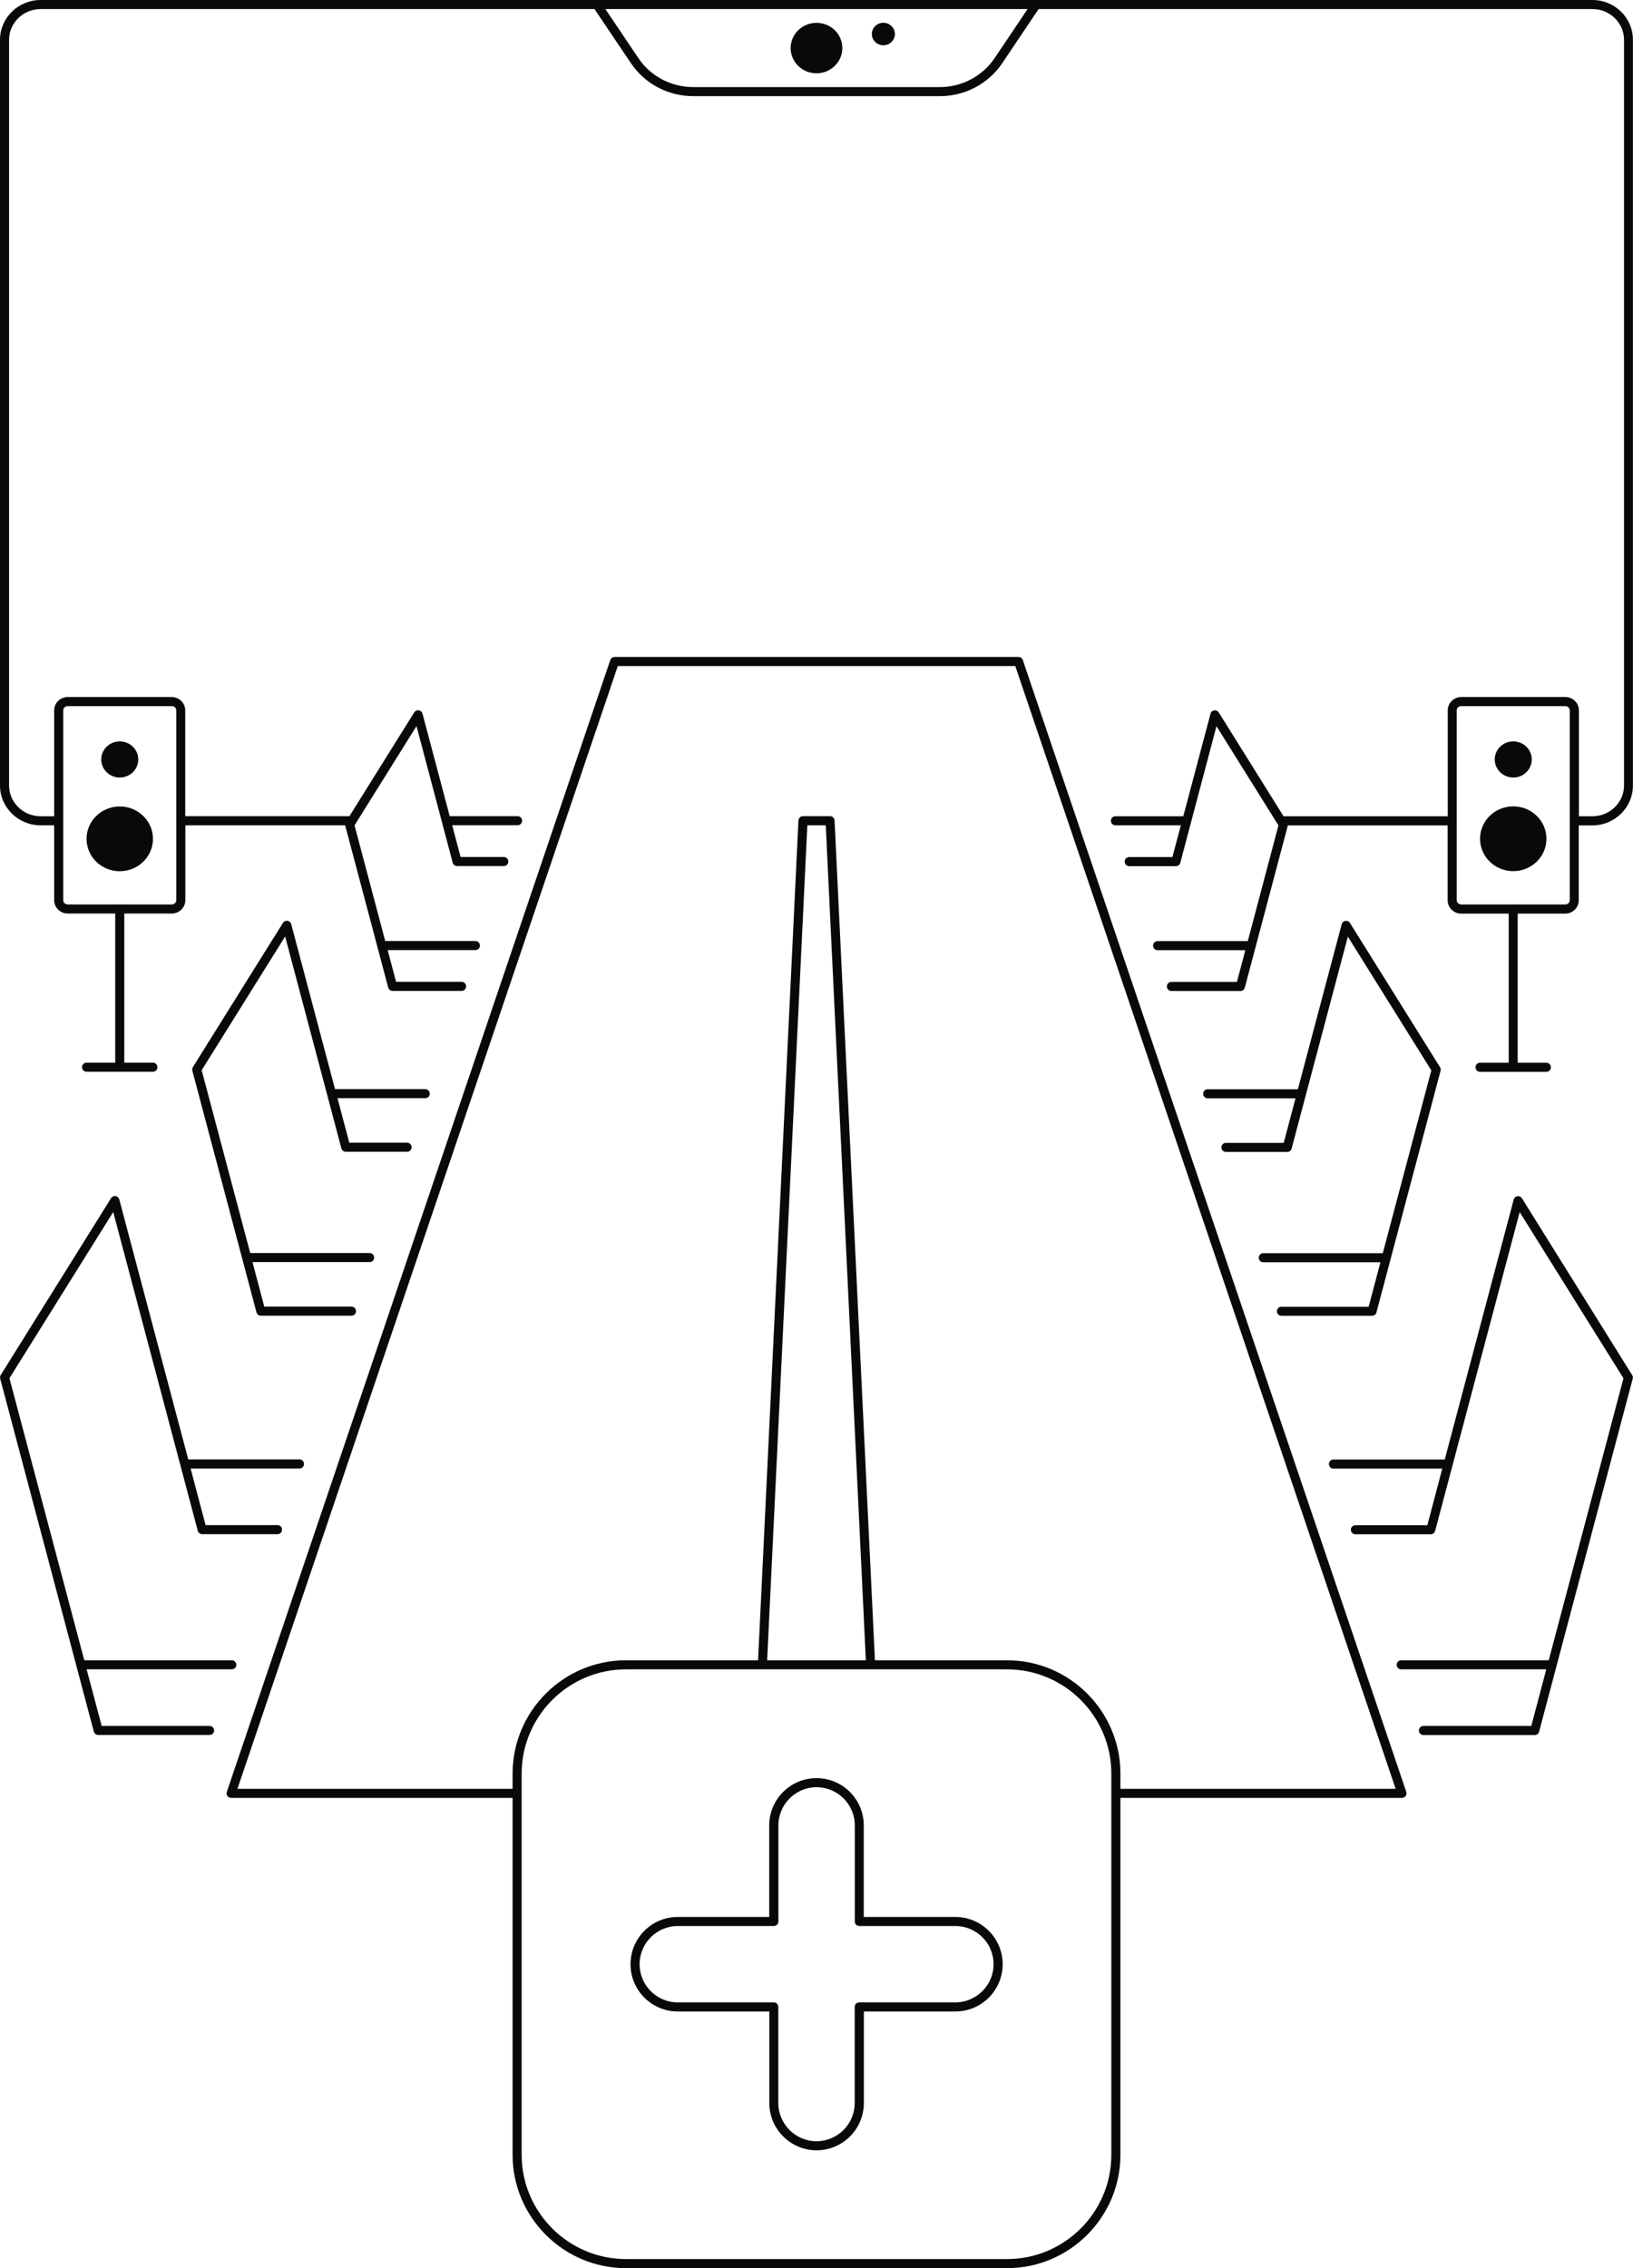 <svg width="180" height="250" viewBox="0 0 180 250" fill="none" xmlns="http://www.w3.org/2000/svg">
<path fill-rule="evenodd" clip-rule="evenodd" d="M175.52 0H4.48C2.01 0 0 1.97 0 4.39V86.58C0 89 2.01 90.97 4.48 90.97H5.97V99.22C5.97 100.03 6.64 100.69 7.46 100.69H12.7V117.13H9.54C9.26 117.13 9.04 117.35 9.04 117.63C9.04 117.91 9.26 118.13 9.54 118.13H16.85C17.13 118.13 17.35 117.91 17.35 117.63C17.35 117.35 17.13 117.13 16.85 117.13H13.7V100.69H18.94C19.76 100.69 20.43 100.03 20.43 99.22V90.97H38.06V91.03L42.79 108.85C42.85 109.07 43.05 109.22 43.27 109.22H50.88C51.16 109.22 51.38 109 51.38 108.72C51.38 108.44 51.16 108.22 50.88 108.22H43.66L42.73 104.72H52.4C52.68 104.72 52.9 104.5 52.9 104.22C52.9 103.94 52.68 103.72 52.4 103.72H42.46L39.08 90.97L45.91 80.03L49.9 95.09C49.96 95.31 50.16 95.46 50.38 95.46H55.53C55.81 95.46 56.03 95.24 56.03 94.96C56.03 94.68 55.81 94.46 55.53 94.46H50.77L49.84 90.96H57.05C57.33 90.96 57.55 90.74 57.55 90.46C57.55 90.18 57.33 89.96 57.05 89.96H49.57L46.57 78.66C46.52 78.47 46.36 78.32 46.16 78.29C45.96 78.26 45.77 78.35 45.66 78.52L38.52 89.96H20.42V78.3C20.42 77.49 19.75 76.83 18.93 76.83H7.46C6.64 76.83 5.97 77.49 5.97 78.3V89.97H4.48C2.56 89.97 1 88.45 1 86.58V4.39C1 2.52 2.56 1 4.48 1H65.53L69.55 6.97C71.08 9.25 73.66 10.6 76.44 10.6H103.58C106.36 10.6 108.94 9.24 110.47 6.97L114.48 1H175.53C177.45 1 179.01 2.52 179.01 4.39V86.58C179.01 88.45 177.45 89.97 175.53 89.97H174.04V78.3C174.04 77.49 173.37 76.83 172.55 76.83H161.07C160.25 76.83 159.58 77.49 159.58 78.3V89.97H141.48L134.34 78.53C134.23 78.36 134.04 78.27 133.84 78.3C133.64 78.33 133.48 78.47 133.43 78.67L130.43 89.97H122.95C122.67 89.97 122.45 90.19 122.45 90.47C122.45 90.75 122.67 90.97 122.95 90.97H130.16L129.23 94.47H124.47C124.19 94.47 123.97 94.69 123.97 94.97C123.97 95.25 124.19 95.47 124.47 95.47H129.62C129.85 95.47 130.04 95.32 130.1 95.1L134.09 80.04L140.92 90.98L137.54 103.73H127.6C127.32 103.73 127.1 103.95 127.1 104.23C127.1 104.51 127.32 104.73 127.6 104.73H137.27L136.34 108.23H129.12C128.84 108.23 128.62 108.45 128.62 108.73C128.62 109.01 128.84 109.23 129.12 109.23H136.73C136.96 109.23 137.15 109.08 137.21 108.86L141.94 91.04V90.98H159.57V99.23C159.57 100.04 160.24 100.7 161.06 100.7H166.3V117.14H163.14C162.86 117.14 162.64 117.36 162.64 117.64C162.64 117.92 162.86 118.14 163.14 118.14H170.45C170.73 118.14 170.95 117.92 170.95 117.64C170.95 117.36 170.73 117.14 170.45 117.14H167.29V100.7H172.53C173.35 100.7 174.02 100.04 174.02 99.23V90.98H175.51C177.98 90.98 179.99 89.01 179.99 86.59V4.39C180 1.97 177.99 0 175.52 0ZM6.97 78.3C6.97 78.04 7.19 77.83 7.46 77.83H18.94C19.21 77.83 19.43 78.04 19.43 78.3V99.22C19.43 99.48 19.21 99.69 18.94 99.69H7.46C7.19 99.69 6.97 99.48 6.97 99.22V78.3ZM109.63 6.41C108.28 8.41 106.02 9.6 103.57 9.6H76.43C73.98 9.6 71.71 8.41 70.37 6.41L66.73 1H113.27L109.63 6.41ZM173.03 99.22C173.03 99.48 172.81 99.69 172.54 99.69H161.06C160.79 99.69 160.57 99.48 160.57 99.22V78.3C160.57 78.04 160.79 77.83 161.06 77.83H172.54C172.81 77.83 173.03 78.04 173.03 78.3V99.22ZM112.74 72.75C112.67 72.55 112.48 72.41 112.27 72.41H67.74C67.53 72.41 67.34 72.55 67.27 72.75L25 197.51C24.95 197.66 24.97 197.83 25.07 197.96C25.17 198.09 25.32 198.17 25.48 198.17H56.5V237.5C56.5 244.39 62.11 250 69 250H111C117.89 250 123.5 244.39 123.5 237.5V198.17H154.53C154.69 198.17 154.84 198.09 154.94 197.96C155.04 197.83 155.06 197.66 155.01 197.51L112.74 72.75ZM122.5 237.5C122.5 243.84 117.34 249 111 249H69C62.66 249 57.5 243.84 57.5 237.5V195.5C57.5 189.16 62.66 184 69 184H111C117.34 184 122.5 189.16 122.5 195.5V237.5ZM84.56 183L88.99 90.97H91.02L95.44 183H84.56ZM123.5 197.17V195.5C123.5 188.61 117.89 183 111 183H96.44L91.99 90.44C91.98 90.17 91.76 89.96 91.49 89.96H88.51C88.24 89.96 88.02 90.17 88.01 90.44L83.56 183H69C62.11 183 56.5 188.61 56.5 195.5V197.17H26.17L68.1 73.41H111.91L153.84 197.17H123.5ZM11.21 190.24H23.1C23.37 190.24 23.6 190.45 23.6 190.73C23.6 191.01 23.38 191.23 23.1 191.23H10.82C10.6 191.23 10.4 191.08 10.34 190.86L0.02 151.95C-0.01 151.82 0.01 151.68 0.08 151.56L12.24 132.07C12.35 131.9 12.54 131.81 12.74 131.84C12.94 131.87 13.1 132.02 13.15 132.21L20.75 160.86H33.01C33.29 160.86 33.51 161.08 33.51 161.36C33.51 161.64 33.29 161.86 33.01 161.86H21.01L22.66 168.1H30.59C30.87 168.1 31.09 168.32 31.09 168.6C31.09 168.88 30.87 169.1 30.59 169.1H22.28C22.06 169.1 21.86 168.95 21.8 168.73L12.48 133.59L1.04 151.91L9.29 183H25.55C25.83 183 26.05 183.22 26.05 183.5C26.05 183.78 25.83 184 25.55 184H9.55L11.21 190.24ZM47.37 120.55C47.37 120.27 47.15 120.05 46.87 120.05H36.93L32.1 101.86C32.05 101.67 31.89 101.52 31.69 101.49C31.49 101.46 31.3 101.55 31.19 101.72L21.26 117.62C21.19 117.74 21.17 117.88 21.2 118.01L28.27 144.65C28.33 144.87 28.53 145.02 28.75 145.02H38.74C39.02 145.02 39.24 144.8 39.24 144.52C39.24 144.24 39.02 144.02 38.74 144.02H29.13L27.83 139.11H40.74C41.02 139.11 41.24 138.89 41.24 138.61C41.24 138.33 41.02 138.11 40.74 138.11H27.58L22.23 117.96L31.43 103.22L37.63 126.58C37.69 126.8 37.89 126.95 38.11 126.95H44.87C45.15 126.95 45.37 126.73 45.37 126.45C45.37 126.17 45.15 125.95 44.87 125.95H38.5L37.2 121.04H46.88C47.15 121.05 47.37 120.83 47.37 120.55ZM167.26 131.85C167.46 131.82 167.66 131.91 167.76 132.08L179.91 151.57C179.98 151.68 180.01 151.83 179.97 151.96L169.65 190.87C169.59 191.09 169.4 191.24 169.17 191.24H156.9C156.62 191.24 156.4 191.02 156.4 190.74C156.4 190.46 156.62 190.24 156.9 190.24H168.79L170.44 184H154.45C154.17 184 153.95 183.78 153.95 183.5C153.95 183.22 154.17 183 154.45 183H170.71L178.95 151.92L167.51 133.6L158.19 168.74C158.13 168.96 157.94 169.11 157.71 169.11H149.4C149.12 169.11 148.9 168.89 148.9 168.61C148.9 168.33 149.12 168.11 149.4 168.11H157.33L158.98 161.87H146.98C146.7 161.87 146.48 161.65 146.48 161.37C146.48 161.09 146.7 160.87 146.98 160.87H159.25L166.85 132.22C166.9 132.02 167.06 131.88 167.26 131.85ZM141.25 144.03C140.97 144.03 140.75 144.25 140.75 144.53C140.75 144.81 140.97 145.03 141.25 145.03H151.24C151.47 145.03 151.66 144.88 151.72 144.66L158.79 118.02C158.83 117.89 158.8 117.74 158.73 117.63L148.8 101.73C148.7 101.56 148.5 101.47 148.3 101.5C148.1 101.53 147.94 101.67 147.89 101.87L143.06 120.06H133.12C132.84 120.06 132.62 120.28 132.62 120.56C132.62 120.84 132.84 121.06 133.12 121.06H142.8L141.5 125.97H135.13C134.85 125.97 134.63 126.19 134.63 126.47C134.63 126.75 134.85 126.97 135.13 126.97H141.89C142.12 126.97 142.31 126.82 142.37 126.6L148.57 103.24L157.77 117.98L152.42 138.13H139.25C138.97 138.13 138.75 138.35 138.75 138.63C138.75 138.91 138.97 139.13 139.25 139.13H152.16L150.86 144.04H141.25V144.03ZM92.85 5.3C92.85 6.83 91.57 8.08 90 8.08C88.43 8.08 87.15 6.84 87.15 5.3C87.15 3.77 88.42 2.52 90 2.52C91.58 2.52 92.85 3.76 92.85 5.3ZM97.37 4.99C98.07 4.99 98.64 4.44 98.64 3.75C98.64 3.07 98.07 2.51 97.37 2.51C96.67 2.51 96.1 3.06 96.1 3.75C96.1 4.44 96.67 4.99 97.37 4.99ZM16.86 92.46C16.86 94.43 15.22 96.03 13.2 96.03C11.18 96.03 9.54 94.43 9.54 92.46C9.54 90.49 11.18 88.89 13.2 88.89C15.22 88.89 16.86 90.49 16.86 92.46ZM13.2 85.7C14.33 85.7 15.24 84.81 15.24 83.71C15.24 82.61 14.33 81.72 13.2 81.72C12.07 81.72 11.16 82.61 11.16 83.71C11.16 84.81 12.07 85.7 13.2 85.7ZM163.14 92.45C163.14 90.48 164.78 88.88 166.8 88.88C168.82 88.88 170.46 90.48 170.46 92.45C170.46 94.42 168.82 96.02 166.8 96.02C164.78 96.02 163.14 94.42 163.14 92.45ZM166.8 85.7C167.93 85.7 168.84 84.81 168.84 83.71C168.84 82.61 167.93 81.72 166.8 81.72C165.67 81.72 164.76 82.61 164.76 83.71C164.76 84.81 165.68 85.7 166.8 85.7ZM95.21 211.29H105.29C108.17 211.29 110.52 213.62 110.52 216.5C110.52 219.38 108.18 221.71 105.31 221.71H95.22V231.8C95.22 234.68 92.88 237.01 90.01 237.01C87.14 237.01 84.8 234.67 84.8 231.8V221.71H74.71C71.84 221.71 69.5 219.38 69.5 216.5C69.5 213.62 71.84 211.29 74.71 211.29H84.79V201.2C84.79 198.32 87.13 195.99 90 195.99C92.88 195.99 95.21 198.33 95.21 201.2V211.29ZM94.71 220.71H105.29C107.61 220.71 109.52 218.82 109.52 216.5C109.52 214.18 107.63 212.29 105.31 212.29H94.72C94.44 212.29 94.22 212.07 94.22 211.79V201.2C94.22 198.88 92.33 196.99 90.01 196.99C87.69 196.99 85.8 198.88 85.8 201.2V211.79C85.8 212.07 85.58 212.29 85.3 212.29H74.71C72.39 212.29 70.5 214.18 70.5 216.5C70.5 218.82 72.39 220.71 74.71 220.71H85.29C85.57 220.71 85.79 220.93 85.79 221.21V231.8C85.79 234.12 87.68 236.01 90 236.01C92.32 236.01 94.21 234.12 94.21 231.8V221.21C94.21 220.93 94.43 220.71 94.71 220.71Z" fill="#090909"/>
</svg>
